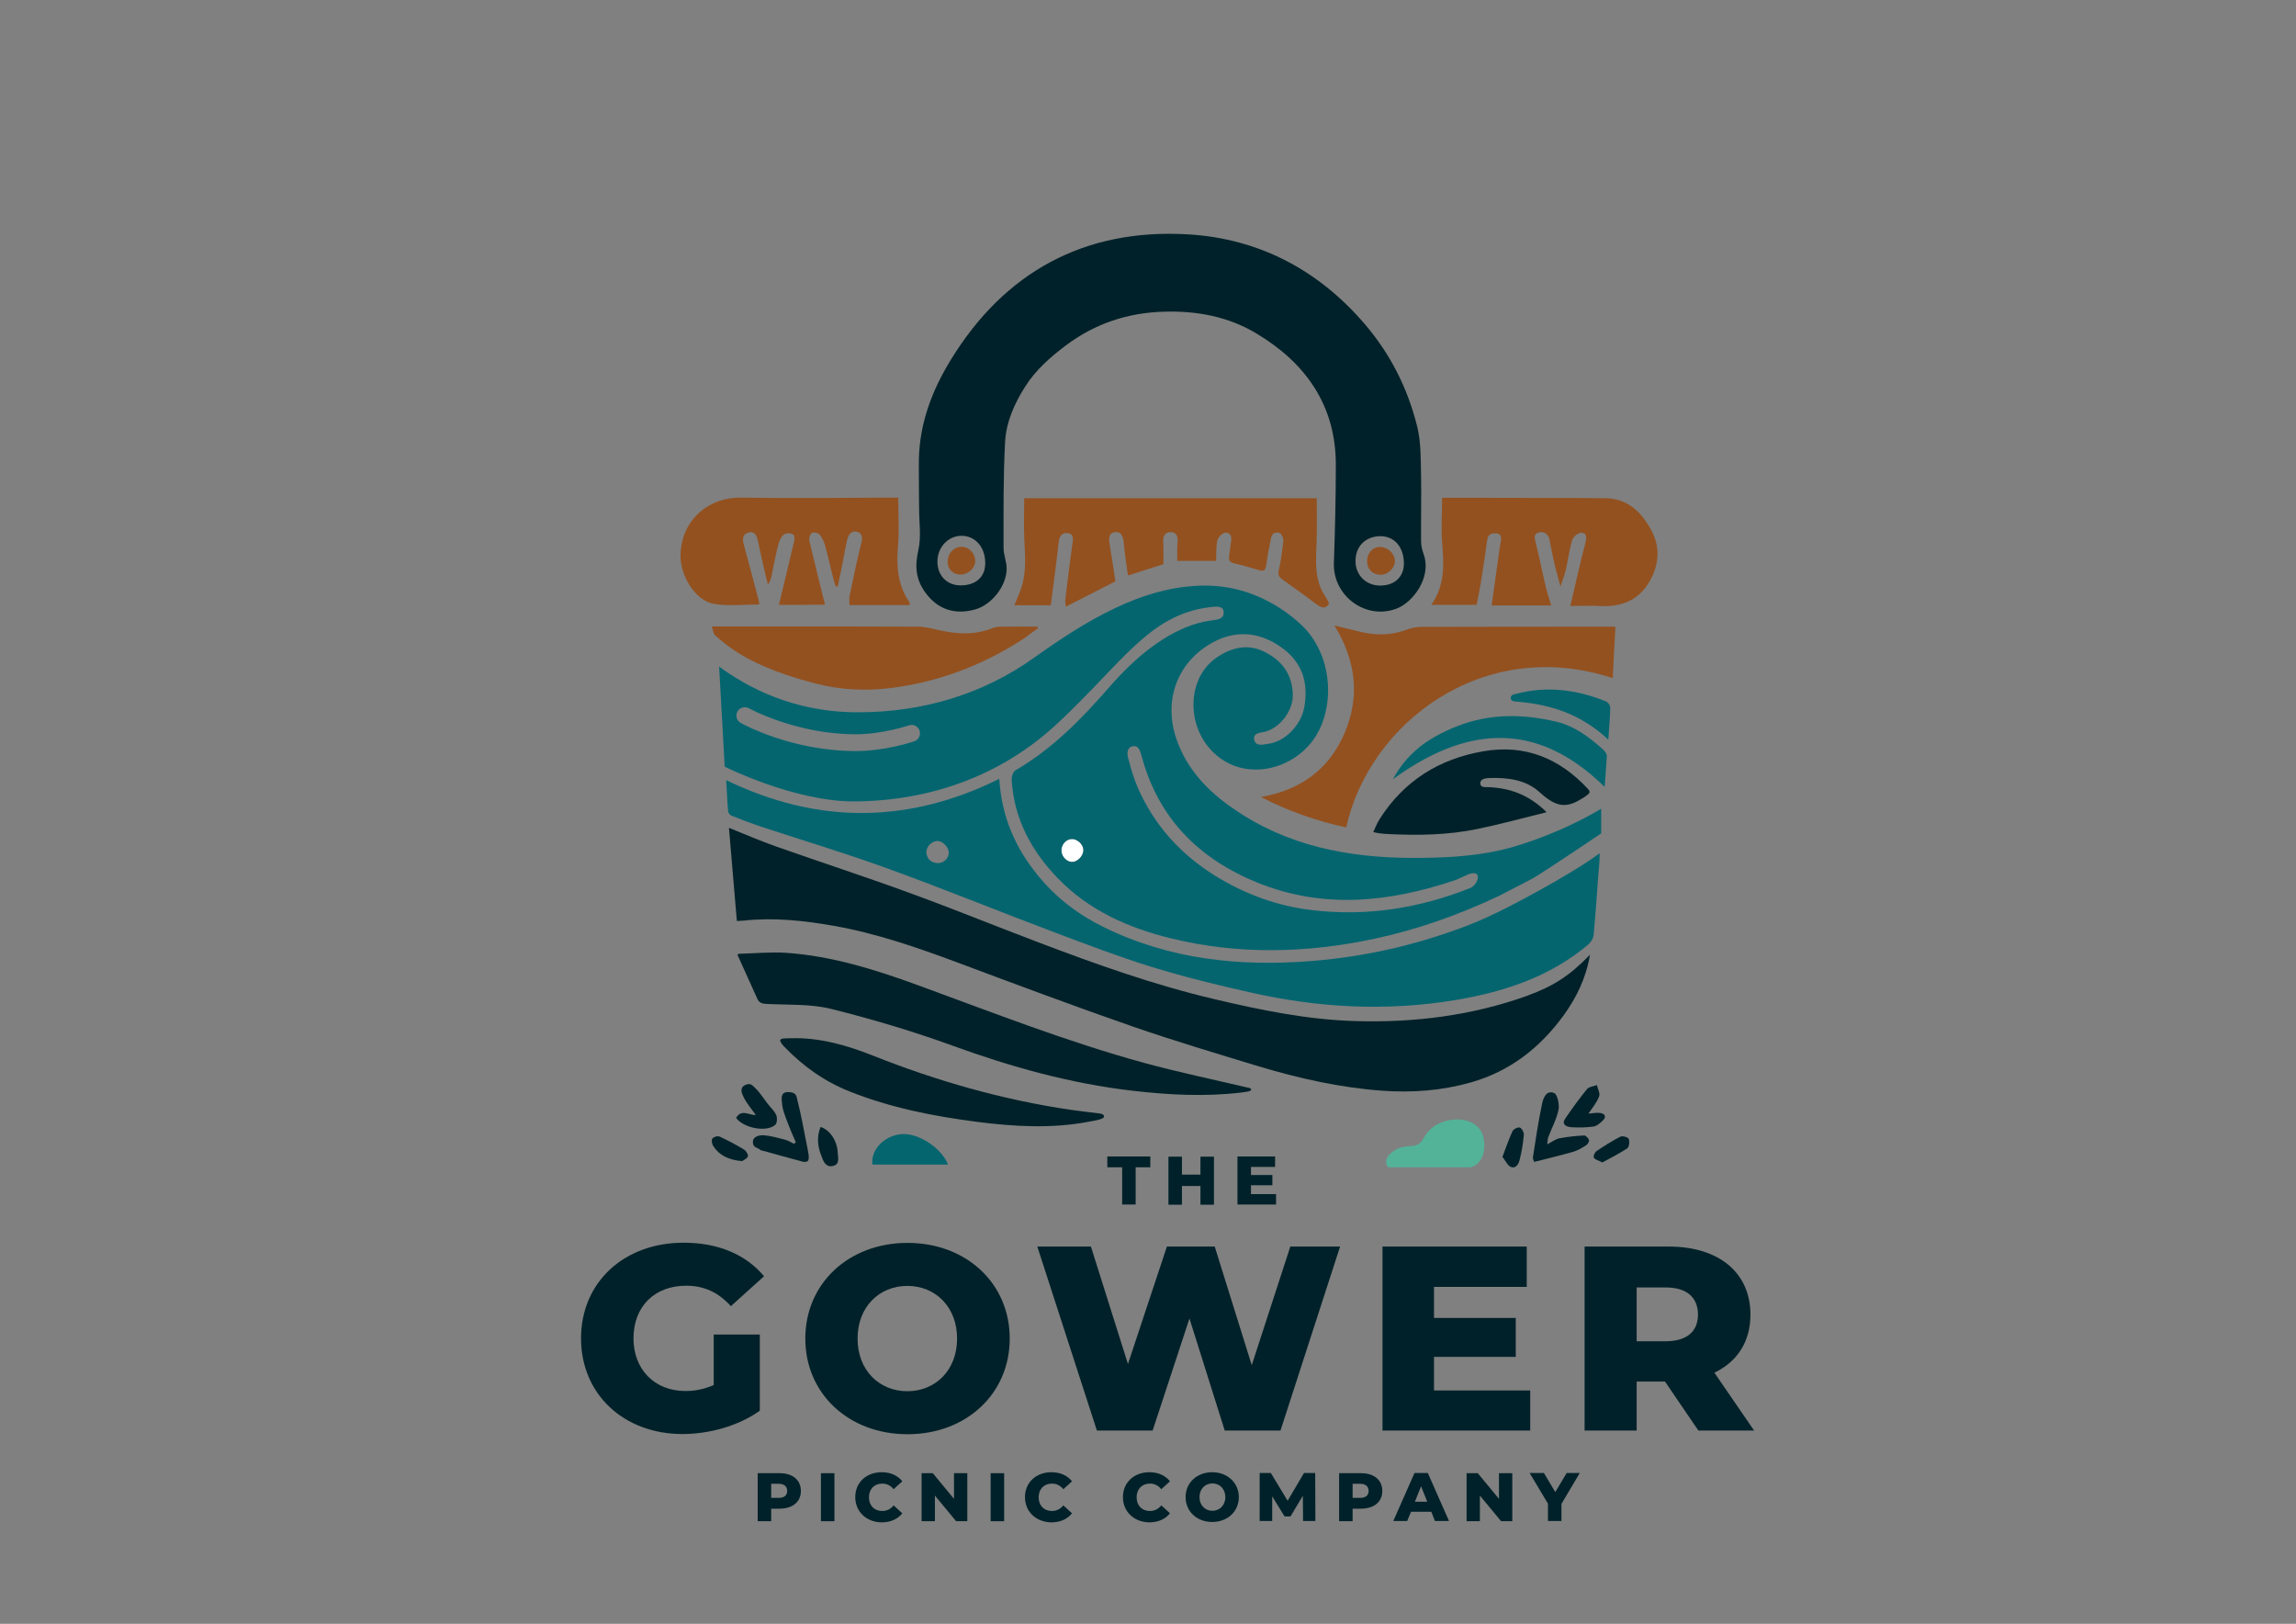 <?xml version="1.0" encoding="utf-8"?>
<!-- Generator: Adobe Illustrator 28.1.0, SVG Export Plug-In . SVG Version: 6.00 Build 0)  -->
<svg version="1.1" id="Logo-Col" xmlns="http://www.w3.org/2000/svg" xmlns:xlink="http://www.w3.org/1999/xlink" x="0px" y="0px"
	 viewBox="0 0 1190.6 841.9" style="enable-background:new 0 0 1190.6 841.9;" xml:space="preserve">
<rect x="0" y="0" width="1190.6" height="841.9" fill="#808080" stroke="none"/>
<style type="text/css">
	.st0{fill:#002129;}
	.st1{fill:#935120;}
	.st2{fill:#04656F;}
	.st3{fill:#FFFFFF;}
	.st4{fill:#52B399;}
</style>
<g>
	<path class="st0" d="M824.5,495c-2.1,12.3-7.1,22.4-13.8,31.6c-12.2,16.7-27.8,28.9-48,34.6c-15.1,4.3-30.4,5.4-46,4.3
		c-21.9-1.6-43.2-6.4-64.2-12.7c-21.7-6.6-43.5-13.1-64.9-20.5c-30.5-10.6-60.7-21.9-90.9-33.2c-21-7.8-42.2-15.2-64.4-19.1
		c-15.4-2.7-30.9-4.4-46.6-2.7c-1,0.1-2,0.1-3.6,0.2c-1.4-16-2.7-31.9-4.1-48.3c8.7,3.5,16.5,6.9,24.5,9.7
		c23.2,8.2,46.7,15.8,69.8,24.3c22,8,43.8,16.9,65.7,25.2c30,11.4,60.2,22.2,91.6,29.6c24.2,5.7,48.4,10.7,73.3,11.4
		c30.4,0.9,60.2-2.8,89-13.1C805.8,511.1,813.7,506.1,824.5,495z"/>
	<path class="st1" d="M698.1,429c-15.4-3.3-30.2-8.5-44.3-15.8c20.6-3.5,35.5-14.4,43.5-33.3c7.9-18.6,6-37-5.3-55.6
		c4.9,1.2,8.8,2.1,12.7,3.1c8.5,2.2,16.9,2.1,25.2-1.1c2.1-0.8,4.5-1.2,6.8-1.3c33.5-0.1,67-0.1,100.5-0.1c0.1,0,0.3,0.1,0.5,0.2
		c-0.5,8.8-1,17.6-1.4,26.5C768.8,329.4,709.8,375.4,698.1,429z"/>
	<path class="st1" d="M531.1,258.3c50.3,0,100.8,0,151.7,0c0,7.9,0.2,15.5-0.1,23.2c-0.3,8.7-1.1,17.4,3.2,25.5
		c1.1,2,3.7,5.6,3.1,6.3c-2.2,2.9-4.3,1.5-7-0.5c-5.5-4.2-11.2-8.2-16.8-12.2c-1.7-1.2-2.7-2.4-2.1-4.9c1.2-5,1.8-10.2,2.4-15.4
		c0.1-1.3-0.9-3.4-1.9-3.9c-2.1-0.9-4,0.1-4.5,2.6c-0.9,4.7-1.9,9.4-2.5,14.1c-0.4,2.5-1.2,3.3-3.7,2.5c-4.3-1.3-8.5-2.5-12.9-3.5
		c-2.4-0.6-3-1.7-2.6-4c0.4-2.4,0.5-4.9,1-7.3c0.5-2.7-0.5-4.8-3-4.6c-1.5,0.1-3.7,2.3-4.1,3.9c-0.8,3.3-0.5,6.8-0.7,10.7
		c-6.8,0-13.3,0-20.1,0c0-3-0.2-6.2,0.1-9.3c0.3-3-0.2-5.6-3.6-5.6c-3,0-4,2.1-3.8,5.1c0.2,3.9,0.1,7.8,0.1,11.5
		c-6.2,2-11.9,3.8-18.4,5.9c-0.8-5.8-1.7-11.6-2.2-17.4c-0.3-3.1-1.5-5.5-4.5-5.1c-3.3,0.4-3.3,3.3-2.8,6.2c1.1,6.4,2,12.8,3,19.3
		c-8.3,4.2-16.6,8.5-25.6,13.1c-0.5-1.6-0.5-3.1-0.3-4.3c1.1-9.5,2.3-18.9,3.6-28.3c0.3-2.3,0.9-5.1-2.4-5.5
		c-3.1-0.4-4.4,1.7-4.7,4.8c-1.2,10.7-2.7,21.4-4.1,32.6c-6.1,0-12.2,0-18.9,0c1-2.4,1.8-4.5,2.7-6.6c3.6-8.6,3-17.5,2.5-26.5
		C530.8,273.2,531.1,265.9,531.1,258.3z"/>
	<path class="st0" d="M383.4,494.5c8-0.2,16.1-1,24.1-0.5c23.8,1.6,46.3,8.7,68.5,16.8c38.9,14.2,77.5,29.4,117.4,40.3
		c17.6,4.8,35.4,8.5,53.2,12.7c0.6,0.1,2.9,0.4,2,1.5c-0.5,0.6-1.8,0.7-4.6,1.1c-19,2.3-37.9,1.3-56.8-0.9
		c-32-3.7-62.8-12.3-93.1-23.3c-20.6-7.5-41.8-13.8-63.1-19.1c-10.7-2.7-22.3-2-33.5-2.6c-2.3-0.1-3.8-0.5-4.8-2.7
		c-3.2-7.2-6.5-14.5-9.8-21.7C382.8,496,381.8,494.5,383.4,494.5z"/>
	<path class="st1" d="M804.4,313.9h-30.9c1.4-10.2,2.8-19.8,4.1-29.4c0.1-1,0.3-2,0.5-3c0.5-2.4,0.8-4.8-2.4-5
		c-2.3-0.1-4.1,0.5-4.5,3.5c-1,7.6-2.2,15.2-3.4,22.7c-0.6,3.6-1.3,7.1-2.1,10.9h-23.5c7-10,6.6-20.5,5.7-31.3
		c-0.7-7.8-0.1-15.6-0.1-24.2c7,0,14.1,0,21.1,0c21.2,0.1,42.3,0,63.5,0.2c11.7,0.1,18.9,7.3,24,16.8c4.7,8.9,3.9,17.9-1.1,26.5
		c-5.9,10.1-15,13.2-26.1,12.6c-4.9-0.3-9.8,0-14.9,0c2.6-11.2,5-22,7.8-32.7c0.7-2.7,0.8-5.1-2-5.3c-1.5-0.1-4.3,2-4.8,3.7
		c-1.5,5-2.2,10.4-3.3,15.5c-0.7,3-2,5.8-2.8,8.8c-1-4.1-2.3-8.2-3.2-12.3c-1-4.1-1.7-8.3-2.6-12.5c-0.5-2.4-2.8-3.9-5.2-3.4
		c-3,0.7-2.5,2.8-1.9,5.2c2,7.8,3.5,15.7,5.4,23.6C802.4,307.7,803.4,310.5,804.4,313.9z"/>
	<path class="st1" d="M403.9,313.6c2.7-11.3,5.4-22.3,8-33.4c0.2-0.9,0.1-2.5-0.5-3c-0.8-0.7-2.6-0.8-3.4-0.7
		c-2.3,0.3-3.7,3.4-4.3,5.5c-1.5,5.4-2.4,11-3.6,16.6c-0.2,1.1-0.7,2.8-1.9,4.5c-0.9-3.4-1.9-7.9-2.7-11.3c-0.9-3.7-1.6-7.4-2.4-11
		c-0.6-2.6-1.3-5.6-4.9-4.7c-3.5,0.9-3.2,3.7-2.4,6.6c2.6,9.5,5.1,19,7.6,28.5c0.2,0.8,0.2,1.6,0.3,2.2c-8,0-15.9,1-23.4-0.3
		c-9.4-1.5-17.1-13.8-17.4-24.1c-0.4-17.9,13.2-31.3,31.6-31c25.8,0.4,51.7,0.1,77.5,0c1.3,0,2.6,0,3.8,0c0,8.4,0.5,16.6-0.1,24.7
		c-0.9,10.2-0.4,19.9,5.4,28.8c0.4,0.6,0.8,1.3,0.6,2.2c-10.5,0-20.7,0-31.2,0c0-1.7-0.2-3.1,0-4.5c1.9-9.2,3.8-18.4,6.1-27.5
		c0.7-2.8,0.6-5.3-2.2-6c-3.2-0.8-4.6,2-5.2,4.6c-1.1,4.9-1.9,9.9-2.9,14.8c-0.5,2.5-1.1,5.1-1.8,8.5c-0.8,2.3-1.9-1.9-2.1-2.6
		c-1.6-6-2.9-12.1-4.5-18c-0.6-2.1-1.6-4.3-3-6c-0.7-0.8-3.1-1.2-4-0.6c-0.9,0.6-1.5,2.7-1.2,4c2.6,10.9,5.3,21.8,8.1,33.1
		C419.9,313.6,412.3,313.6,403.9,313.6z"/>
	<path class="st1" d="M369.1,324.8c14.4,0,27.8,0,41.2,0c21.9,0,43.7,0,65.6,0.1c3.5,0,7.1,0.9,10.6,1.7c9.5,2.2,18.8,2.8,28.1-0.9
		c1.9-0.8,4.2-0.8,6.3-0.8c5.4-0.1,10.9,0,16.3,0c1.2-0.1,1.3,0.7,0.7,1.1c-3.2,2.2-6.2,4.7-9.5,6.7c-20.4,12.8-42.5,21-66.3,24
		c-12.9,1.6-25.8,1.1-38.7-2.2c-14.3-3.7-28.2-8.3-40.8-16.1c-4.2-2.6-8-5.7-11.7-8.9C369.9,328.6,369.8,326.8,369.1,324.8z"/>
	<path class="st0" d="M802,421.1c-12.6,3.1-24.2,6.3-35.9,8.7c-15.4,3.2-31,3.4-46.7,2.6c-2.3-0.1-5-0.4-7.3-1
		c0.9-2,2.1-4.8,3.3-6.7c12.6-19.9,31-31.3,53.9-35.2c21.4-3.7,39.3,3.6,54,19.4c1.7,1.8,1.1,2.3-0.9,3.8c-0.7,0.5-1.9,1.3-2.7,1.7
		c-8.3,5.2-13.7,3.3-21.5-3.8c-7-6.4-16.8-7.6-26.3-7.2c-1.5,0.1-4.3,0.4-4.3,2.7s2.6,2,3.9,2C782.9,408.5,792.8,412,802,421.1z"/>
	<path class="st0" d="M565,581.5c-19.6,3.8-39.2,2.6-58.7,0.1c-22.4-2.9-44.6-7.3-65.7-15.7c-13.1-5.2-24-13-33.8-23.1
		c-0.6-0.6-2-2.1-2.2-3.2c-0.3-1.5,3.2-1.2,5.2-1.3c14.9-0.5,29,3.5,42.6,8.9c33.2,13.2,67.4,23,102.8,28.2
		c4.7,0.7,9.5,1.2,14.2,1.8c1.1,0.1,3.1,0.3,3.1,1.7S567.6,581,565,581.5z"/>
	<path class="st2" d="M832.1,408c-36.5-35.8-73.2-30.6-109.8-4c6.9-12.7,17.1-21.2,33.6-27.6c16.7-6.5,33.7-6.3,50.8-2.3
		c9.7,2.2,17.5,8.1,24.8,14.7c0.9,0.8,1.8,2.2,1.7,3.3C833,397,832.5,401.8,832.1,408z"/>
	<path class="st2" d="M834,383.5c-13.9-13.1-29.8-18.3-47.3-19.7c-1.1-0.1-3.3-0.1-3.3-1.9c0-1.8,1.8-1.9,2.9-2.2
		c16-4.2,31.5-2.1,46.6,4c1,0.4,2.1,2.1,2.1,3.2C834.9,372,834.4,377.2,834,383.5z"/>
	<path class="st2" d="M452.4,603.8c-1-7.6,6.1-15.1,15.2-15.8c8.5-0.7,20.6,7.1,24,15.8C478.4,603.8,465.4,603.8,452.4,603.8z"/>
	<path class="st0" d="M802.3,593.3c2.7-1.4,4.4-2.7,6.2-3.1c4.3-0.8,8.7-1.3,13-1.5c0.8,0,2.2,1.4,2.5,2.4c0.2,0.7-0.7,2.2-1.5,2.7
		c-2.1,1.3-4.2,2.6-6.5,3.3c-6.6,1.9-13.2,3.5-20.4,5.3c-0.1-0.3-0.8-1.4-0.7-2.4c1.4-9.2,2.8-18.4,4.7-27.5
		c0.6-3.1,2.2-7.5,6.3-5.8c1.7,0.7,2.8,5.9,2.3,8.6c-1,4.9-3.5,9.4-5.3,14.2C802.6,590.3,802.6,591.1,802.3,593.3z"/>
	<path class="st0" d="M412.7,592.3c-1.5-3.5-3.1-7-4.4-10.6c-1.2-3.2-2.6-6.5-2.8-9.9c-0.1-1.8-1.1-5.6,3.2-5.6s4.3,2.2,4.7,3.8
		c2,7.8,3.4,15.8,5,23.7c0.3,1.7,0.7,3.3,0.9,5c0.1,1,0.2,2.4-0.3,3.1c-0.4,0.6-1.9,0.8-2.7,0.5c-6.8-1.8-13.6-3.7-20.4-5.6
		c-0.6-0.2-1.3-0.2-1.6-0.5c-1.4-1.3-3.9-1-3.9-4.1c0-3,3.6-3.6,5.3-3.5c3.9,0.2,7.9,1.4,11.7,2.4c1.5,0.4,2.8,1.3,4.3,2
		C411.9,592.8,412.3,592.5,412.7,592.3z"/>
	<path class="st0" d="M381.7,579.6c2.8-5,7.3-1,10.2-1.6c-2.2-3-4.8-6-6.4-9.4c-0.7-1.5-2.2-4.5,0.8-6c3-1.5,4.2,0.5,5.4,1.6
		c2.5,2.4,4.3,5.4,6.4,8.1c1.5,1.9,3.5,3.7,4.4,5.8c0.6,1.4,0.5,4.3-0.5,5.1C397.4,587.2,385.6,584.9,381.7,579.6z"/>
	<path class="st0" d="M823.7,577.4c1.6-0.1,3.7-0.6,5.8-0.4c2.7,0.3,3.8,1.9,1.6,4c-1.4,1.4-3.2,2.9-4.9,3.1
		c-3.8,0.5-7.8,0.6-11.6,0.3c-2.3-0.2-5.1-1.4-2.9-4.5c3.6-5.3,7.3-10.4,11.3-15.3c1-1.2,3.4-1.4,5.1-2c0.4,2,1.8,4.4,1.1,5.9
		C828,571.8,825.6,574.5,823.7,577.4z"/>
	<path class="st0" d="M779.1,599.8c1.9-4.9,3.3-9.2,5.2-13.3c0.5-1.1,2.8-2.2,3.8-1.9c1,0.3,2.2,2.5,2.1,3.7
		c-0.4,4.4-1.1,8.8-2.2,13.1c-0.5,2.1-2,4.8-4.8,3.5C781.6,604,780.6,601.7,779.1,599.8z"/>
	<path class="st0" d="M425.5,584.3c4.8,1.4,8.7,7.3,8.9,13.3c0.1,2.5,1.3,6-2.4,6.9c-3.9,0.9-5.1-2.5-6.1-5.3
		C424,594.4,423.4,589.5,425.5,584.3z"/>
	<path class="st0" d="M830.9,602.7c-2.2-1.2-3.9-1.5-4.4-2.5c-0.4-0.8,0.5-2.8,1.4-3.4c4-2.7,8.1-5.3,12.4-7.5
		c1.1-0.5,4,0.3,4.3,1.2c0.5,1.4,0.2,4.3-0.8,4.9C839.7,598.1,835.1,600.4,830.9,602.7z"/>
	<path class="st0" d="M384.8,602c-6.9-0.6-11.8-2.9-15-7.9c-0.6-1-1-3-0.4-3.8c0.7-0.9,2.8-1.5,3.8-1c4.3,2,8.5,4.2,12.6,6.7
		c1.1,0.7,2.4,2.8,2,3.6C387.3,600.8,385.5,601.5,384.8,602z"/>
	<path class="st3" d="M561.8,441.2c-0.3,3-3.4,5.9-6.1,5.7c-2.9-0.2-5.5-3.2-5.3-6.3c0.2-3.3,2.9-5.8,5.9-5.6
		C559.3,435.3,562.1,438.4,561.8,441.2z"/>
	<path d="M784.1,451.7c0,0,0.2,0.1,0.2,0.1S784.1,451.7,784.1,451.7z"/>
	<path class="st0" d="M738.4,287.8c-0.8-2.3-1.5-4.6-1.5-7c-0.1-11.4,0.2-22.8,0-34.2c-0.2-8.5,0-17.3-2-25.4
		c-4.9-19.8-13.9-37.7-27.3-53.3c-24.2-28.2-55.2-44.3-91.7-46.4c-53.4-3.1-95,19.4-123,65.3c-9.5,15.5-16,32.5-16.4,51.2
		c-0.1,6.5,0.1,23.6,0.1,25.6c0,7.2,1.2,14.8-0.4,21.7c-1.9,8.3-1.3,15.2,3.7,22c6.3,8.6,15.2,11.7,26,8.6c8.3-2.4,16-12,16.1-20.9
		c0.1-3.6-1.6-7.2-1.6-10.9c0-18.4-0.2-36.8,0.8-55.1c0.6-10.3,4.9-20,10.5-28.7c5.4-8.5,12.9-15.1,21-21.2
		c15.2-11.4,32.2-17,51-17.5c16.8-0.5,33.1,2.5,47.5,11.1c25.6,15.2,41.5,37.2,41.5,68.2c0,16.9-0.4,33.8-1,50.8
		c-0.7,17.2,16.5,30,32.6,23.8C732.5,312.4,742.3,299.7,738.4,287.8z M498.1,303.5c-7,0-11.9-5-12-12.1c-0.1-7.5,5.4-13.5,12.3-13.6
		c7.3-0.1,12.5,5.8,12.5,14.2C510.9,299.2,506,303.5,498.1,303.5z M715.5,303.6c-7.3-0.1-12.6-5.5-12.6-12.7
		c0-7.7,5.2-12.8,12.8-12.9c7.4-0.1,12.3,5.7,12.3,14.2C728,299.2,723,303.7,715.5,303.6z"/>
	<path class="st2" d="M813.9,452.6c-10.4,6.3-21.1,12.1-31.9,17.7c-7.5,3.8-15.1,7.4-23,10.3c-25.3,9.5-51.3,15.4-78.3,17.6
		c-37.7,3.1-74.2-0.7-108.5-17.6c-13.1-6.4-24.6-15.2-33.9-26.6c-11.9-14.5-19-30.9-20.1-50.2c-47.2,23.4-94.2,23.6-141.6,0.7
		c0.3,5.7,0.5,11,1,16.3c0.1,0.8,1,1.8,1.7,2.1c5,2,10,3.9,15,5.6c21.9,7.2,44,13.8,65.7,21.7c28.8,10.4,57.1,22,85.8,32.8
		c16.8,6.3,33.6,12.8,50.7,18.1c17.1,5.3,34.6,9.6,52.1,13.5c34.9,7.9,70.1,9.8,105.5,4c25.4-4.2,49.3-11.9,69.4-28.8
		c1.4-1.2,2.8-3.3,2.9-5.2c1-10.7,1.7-21.4,2.5-32c0.3-3.9,0.6-5.4,0.6-10.2C823.6,446.7,819.5,449.2,813.9,452.6z M486.4,447.5
		c-3.3-0.1-5.5-1.8-6-5.1c-0.4-3.2,2.7-6.4,5.8-6.4c2.7,0.1,5.7,3.2,5.8,6C492.1,444.9,489.4,447.5,486.4,447.5z"/>
	<path class="st1" d="M716.2,298c-4.3,0.1-7.2-2.7-7.3-6.9c-0.1-4.2,2.9-7.6,6.6-7.5c4.2,0,7.7,3.3,7.8,7.2
		C723.5,294.3,719.9,297.9,716.2,298z"/>
	<path class="st1" d="M498.1,297.9c-3.7,0-6.7-2.7-6.7-6.4c-0.1-4.3,2.9-7.8,6.9-8c4-0.2,7.4,3.3,7.4,7.5
		C505.6,294.6,502.1,297.9,498.1,297.9z"/>
	<path class="st2" d="M794.7,455.5c7-4.1,35.6-23.4,35.6-23.4v-12.8c-18.7,11.2-40.2,18.8-52.2,21.5c-15.2,3.4-30.4,4-45.8,4
		c-33.2-0.1-64.8-6.2-92.7-25.5c-13.2-9.1-24.1-20.3-29.5-36c-6.9-19.8,0.1-39.8,18.4-50c11.8-6.6,23.8-5.9,35.2,1.8
		c11.5,7.8,15,18.6,12.6,31.8c-1.7,9.1-9.9,17.5-18.4,18.7c-2.8,0.4-6.7,1.6-7.5-2c-0.8-3.8,3.4-3.6,5.9-4.3
		c7.8-2.2,14.3-11.1,14.1-19.2c-0.3-10.8-5.9-17.9-15.2-22.4c-8.6-4.1-16.9-1.8-24.3,3.2c-17.3,11.8-16,41.7,4.3,53.8
		c15.6,9.3,37.4,2.9,47.4-13.5c8.8-14.5,8.8-38.1-4.8-54.1c0,0-19.8-23.5-52.8-23.5s-63,19.1-88.9,37.5
		c-25.8,18.4-56.8,28.2-91.2,28.2s-58.1-13.6-72-23.7l2.9,51.9c0,0,35.9,18,66.8,18s71.4-8.5,105.5-40.2s47.5-56.5,79.2-60.5
		c2.6-0.3,7.1-1,7.2,2.4c0.4,4.3-4.3,4.1-7.2,4.6c-8.6,1.3-16.4,4.8-23.7,9.3c-10.9,6.8-20.1,15.7-28.5,25.3
		c-14.3,16.4-29.3,31.8-48.4,42.9c-1.3,0.7-2.2,3.3-2.1,5c1.2,20.2,10.3,37,24,51.1c16,16.6,36.5,25.7,58.6,31.1
		c35.1,8.6,70.4,7.7,105.6,0.2c22.4-4.8,44-12.5,64.7-22.3 M474.2,384.3c-0.6,0.2-14.8,5.1-30.5,5.1c-33.2,0-58.6-14-59.6-14.6
		c-2.1-1.2-2.8-3.8-1.7-5.9c1.2-2.1,3.8-2.8,5.9-1.7c0.2,0.1,24.5,13.5,55.4,13.5c14.2,0,27.5-4.6,27.6-4.6c2.3-0.8,4.7,0.4,5.5,2.6
		C477.6,381.1,476.4,383.5,474.2,384.3z M561.8,441.2c-0.3,3-3.4,5.9-6.1,5.7c-2.9-0.2-5.5-3.2-5.3-6.3c0.2-3.3,2.9-5.8,5.9-5.6
		C559.3,435.3,562.1,438.4,561.8,441.2z M762.4,460.4c-26.3,10.5-53.6,14.8-81.8,11.5c-18.2-2.1-35.1-8.3-50.7-18
		c-17.8-11.1-31.3-26-39.8-45.3c-2.2-5-3.7-10.3-5.1-15.6c-0.6-2.3-0.7-5.5,2.4-6.1c3-0.5,3.8,2.3,4.5,4.8
		c8.6,32.4,29.6,53.5,60.1,65.9c34.3,13.9,68.4,10.2,102.4-1.2c2-0.7,5.3-2.4,7.3-3.2C769.1,450.7,766.4,458.8,762.4,460.4z"/>
	<path class="st4" d="M719.8,605.2h42.7c0,0,7.2-1.1,7.2-11.5c0-10.4-7.9-13.3-14.2-13.3c-6.3,0-13.6,2.8-17.2,9.6
		c-3.6,6.8-8.7,2.2-15.2,6.5C716,601.1,719.8,605.2,719.8,605.2z"/>
</g>
<g>
	<g>
		<path class="st0" d="M581.8,605.2h-7.6v-5.6h22.3v5.6h-7.6v19.3h-7V605.2z"/>
		<path class="st0" d="M629.5,599.7v24.9h-7v-9.7h-9.6v9.7h-7v-24.9h7v9.3h9.6v-9.3H629.5z"/>
		<path class="st0" d="M661.7,619.1v5.4h-20v-24.9h19.5v5.4h-12.5v4.2h11.1v5.3h-11.1v4.6H661.7z"/>
	</g>
	<g>
		<path class="st0" d="M370.1,691.9h23.9v39.5c-11,7.9-26.2,12.1-40.1,12.1c-30.4,0-52.6-20.6-52.6-49.6s22.2-49.6,53.2-49.6
			c17.9,0,32.3,6.1,41.7,17.4l-17.2,15.5c-6.5-7.2-14-10.6-23.2-10.6c-16.4,0-27.3,10.8-27.3,27.3c0,16.1,10.9,27.3,27,27.3
			c5,0,9.8-1,14.6-3.1V691.9z"/>
		<path class="st0" d="M417.6,694c0-28.6,22.5-49.6,53-49.6s53,21,53,49.6s-22.5,49.6-53,49.6S417.6,722.6,417.6,694z M496.3,694
			c0-16.5-11.3-27.3-25.8-27.3s-25.8,10.8-25.8,27.3s11.3,27.3,25.8,27.3S496.3,710.5,496.3,694z"/>
		<path class="st0" d="M694.9,646.3l-30.9,95.4h-28.9l-18.3-58.1l-19.1,58.1h-28.9l-30.9-95.4h27.8l19.2,60.9l20.2-60.9h24.8
			l19.2,61.5l20-61.5H694.9z"/>
		<path class="st0" d="M793.5,720.8v20.9h-76.6v-95.4h74.8v20.9h-48.1v16.1H786v20.2h-42.4v17.4H793.5z"/>
		<path class="st0" d="M863.4,716.3h-14.7v25.4h-27v-95.4h43.6c26,0,42.4,13.5,42.4,35.3c0,14-6.8,24.4-18.7,30.1l20.6,30h-28.9
			L863.4,716.3z M863.7,667.5h-15v27.9h15c11.2,0,16.8-5.2,16.8-13.9C880.4,672.7,874.8,667.5,863.7,667.5z"/>
	</g>
	<g>
		<path class="st0" d="M415.3,773c0,5.7-4.3,9.2-11.1,9.2h-4.3v6.5h-7v-24.9h11.4C411,763.8,415.3,767.3,415.3,773z M408.2,773
			c0-2.3-1.5-3.7-4.4-3.7h-3.9v7.3h3.9C406.7,776.6,408.2,775.3,408.2,773z"/>
		<path class="st0" d="M425.7,763.8h7v24.9h-7V763.8z"/>
		<path class="st0" d="M443.5,776.2c0-7.6,5.8-12.9,13.7-12.9c4.6,0,8.3,1.7,10.7,4.7l-4.5,4.1c-1.6-1.9-3.5-2.9-5.9-2.9
			c-4.1,0-6.9,2.8-6.9,7.1s2.8,7.1,6.9,7.1c2.4,0,4.3-1,5.9-2.9l4.5,4.1c-2.4,3-6.1,4.7-10.7,4.7
			C449.3,789.2,443.5,783.8,443.5,776.2z"/>
		<path class="st0" d="M501.6,763.8v24.9h-5.8l-11-13.3v13.3h-6.9v-24.9h5.8l11,13.3v-13.3H501.6z"/>
		<path class="st0" d="M513.7,763.8h7v24.9h-7V763.8z"/>
		<path class="st0" d="M531.5,776.2c0-7.6,5.8-12.9,13.7-12.9c4.6,0,8.3,1.7,10.7,4.7l-4.5,4.1c-1.6-1.9-3.5-2.9-5.9-2.9
			c-4.1,0-6.9,2.8-6.9,7.1s2.8,7.1,6.9,7.1c2.4,0,4.3-1,5.9-2.9l4.5,4.1c-2.4,3-6.1,4.7-10.7,4.7
			C537.3,789.2,531.5,783.8,531.5,776.2z"/>
		<path class="st0" d="M582.3,776.2c0-7.6,5.8-12.9,13.7-12.9c4.6,0,8.3,1.7,10.7,4.7l-4.5,4.1c-1.6-1.9-3.5-2.9-5.9-2.9
			c-4.1,0-6.9,2.8-6.9,7.1s2.8,7.1,6.9,7.1c2.4,0,4.3-1,5.9-2.9l4.5,4.1c-2.4,3-6.1,4.7-10.7,4.7
			C588.1,789.2,582.3,783.8,582.3,776.2z"/>
		<path class="st0" d="M614.8,776.2c0-7.5,5.9-12.9,13.8-12.9s13.8,5.5,13.8,12.9c0,7.5-5.9,12.9-13.8,12.9S614.8,783.7,614.8,776.2
			z M635.4,776.2c0-4.3-3-7.1-6.7-7.1s-6.7,2.8-6.7,7.1s3,7.1,6.7,7.1S635.4,780.5,635.4,776.2z"/>
		<path class="st0" d="M675.7,788.7l-0.1-13.2l-6.4,10.7h-3.1l-6.4-10.4v12.8h-6.5v-24.9h5.8l8.7,14.4l8.5-14.4h5.8l0.1,24.9H675.7z
			"/>
		<path class="st0" d="M716.8,773c0,5.7-4.3,9.2-11.1,9.2h-4.3v6.5h-7v-24.9h11.4C712.5,763.8,716.8,767.3,716.8,773z M709.7,773
			c0-2.3-1.5-3.7-4.4-3.7h-3.9v7.3h3.9C708.2,776.6,709.7,775.3,709.7,773z"/>
		<path class="st0" d="M742.2,783.8h-10.5l-2,4.8h-7.2l11-24.9h6.9l11,24.9h-7.3L742.2,783.8z M740.1,778.6l-3.2-8l-3.2,8H740.1z"/>
		<path class="st0" d="M784.2,763.8v24.9h-5.8l-11-13.3v13.3h-6.9v-24.9h5.8l11,13.3v-13.3H784.2z"/>
		<path class="st0" d="M809.7,779.7v8.9h-7v-9l-9.5-15.9h7.4l5.9,9.9l5.9-9.9h6.8L809.7,779.7z"/>
	</g>
</g>
</svg>
